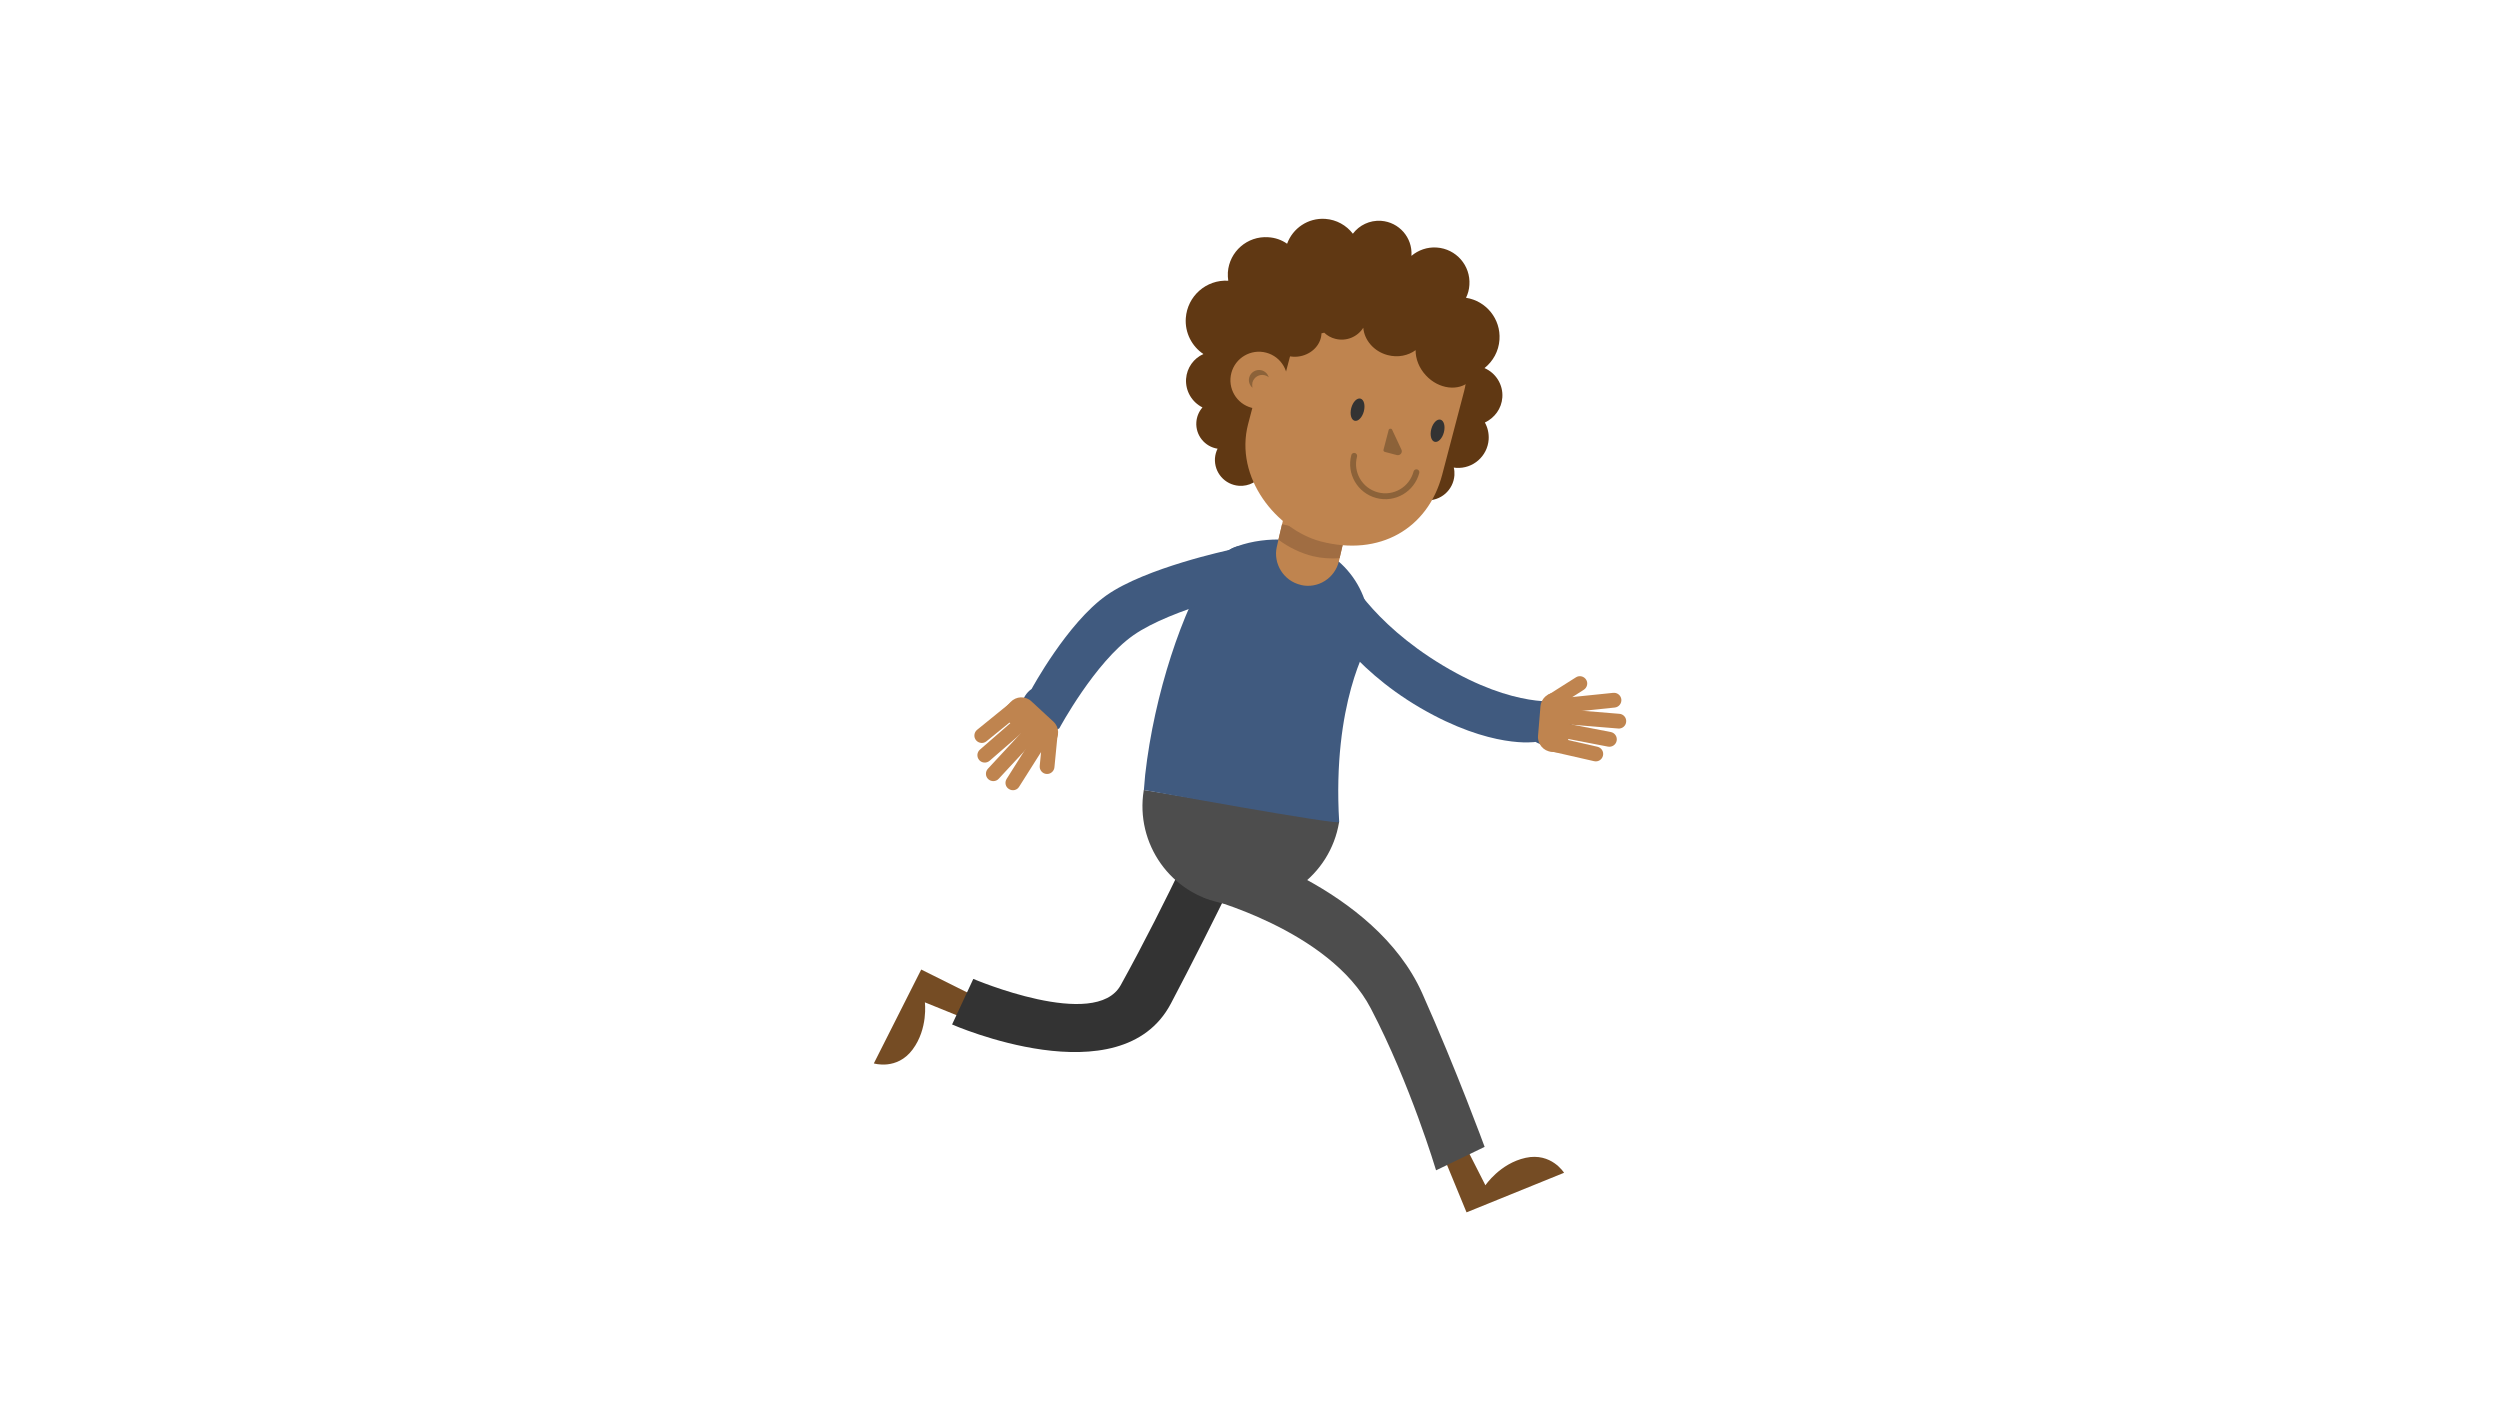 <?xml version="1.0" encoding="utf-8"?>
<!-- Generator: Adobe Illustrator 19.2.0, SVG Export Plug-In . SVG Version: 6.00 Build 0)  -->
<svg version="1.1" id="Layer_1" xmlns="http://www.w3.org/2000/svg" xmlns:xlink="http://www.w3.org/1999/xlink" x="0px" y="0px"
	 viewBox="0 0 1920 1080" style="enable-background:new 0 0 1920 1080;" xml:space="preserve">
<style type="text/css">
	.st0{fill:#405A7F;}
	.st1{fill:#754C24;}
	.st2{fill:#333333;}
	.st3{fill:#4D4D4D;}
	.st4{fill:#BF844F;}
	.st5{fill:#A06D42;}
	.st6{fill:#603813;}
	.st7{fill:#8C6239;}
	.st8{fill:none;stroke:#8C6239;stroke-width:4.532;stroke-linecap:round;stroke-miterlimit:10;}
</style>
<g>
	<path class="st0" d="M1008.4,445.6L1008.4,445.6c-5.2,8.7-2.4,20.1,6.3,25.3c0,0,21.4,40.8,76,72.7c54.7,31.9,88.6,26.2,88.6,26.2
		c8.7,5.2,20.1,2.4,25.3-6.3h0c5.2-8.7,2.4-20.1-6.3-25.3c0,0-34.2,6.5-90.3-27.2c-56.1-33.7-74.4-71.7-74.4-71.7
		C1025,434,1013.7,436.8,1008.4,445.6z"/>
	<path class="st1" d="M744.2,762.9l-36.7-18.3l-36.4,72.1c0,0,17.8,5.5,29.8-10.7c12-16.1,9.4-36.2,9.4-36.2l25.4,10.3L744.2,762.9z
		"/>
	<path class="st2" d="M747.5,751.8l-16.3,35c0,0,129.5,57,168-16c33.1-62.7,67.5-135,67.5-135l-37.6-16.3c0,0-32.3,71.9-68.4,137.1
		C841.3,791.8,747.5,751.8,747.5,751.8z"/>
	<path class="st3" d="M941.8,694.1l-1.3-0.2c-41.1-6.7-68.8-45.9-62.1-87l0-0.2l150,24.6l0,0.2
		C1021.6,672.6,982.8,700.8,941.8,694.1z"/>
	<path class="st1" d="M1110.7,893.2l15.6,37.9l74.9-30.4c0,0-9.8-15.8-29.5-11.5c-19.7,4.3-30.9,21.1-30.9,21.1l-12.4-24.4
		L1110.7,893.2z"/>
	<path class="st3" d="M1102.9,898.8l37.3-18c0,0-21.6-59-47.9-117.9c-36.7-82.3-151.5-113.6-151.5-113.6l-16.6,40
		c0,0,97,24.5,128.6,85.2C1083.2,832.6,1102.9,898.8,1102.9,898.8z"/>
	<path class="st0" d="M994.1,415.3L994.1,415.3c37.5,6.1,62.9,41.5,56.8,79.1c0,0-27.9,45.3-22.4,136.9c0.2,2.8-150-24.6-150-24.6
		l1-11.7c7-62.4,28.9-127,51.2-161.5C941.6,416.6,974.7,412.1,994.1,415.3z"/>
	<path class="st0" d="M787.9,554.8L787.9,554.8c5.9,8.3,17.4,10.3,25.7,4.5c0,0,27.2-50.6,56.8-71.4c29.6-20.8,94.9-35.3,94.9-35.3
		c8.3-5.9,10.3-17.4,4.5-25.7l0,0c-5.9-8.3-17.4-10.3-25.7-4.5c0,0-64.2,13.6-94.3,34.8s-57.5,71.9-57.5,71.9
		C784,534.9,782,546.4,787.9,554.8z"/>
	<g>
		<path class="st4" d="M785.2,546.9l-7.2-8.8l-27.6,22.4c-2.4,2-2.8,5.6-0.8,8l0,0c2,2.4,5.6,2.8,8,0.8L785.2,546.9z"/>
		<path class="st4" d="M792.5,556.1l-7.5-8.6l-32.4,28.2c-2.4,2.1-2.6,5.6-0.6,8l0,0c2.1,2.4,5.6,2.6,8,0.6L792.5,556.1z"/>
		<path class="st4" d="M796.2,566.6l-8.3-7.7l-29.2,31.5c-2.1,2.3-2,5.9,0.3,8l0,0c2.3,2.1,5.9,2,8-0.3L796.2,566.6z"/>
		<path class="st4" d="M805.6,568l-9.6-6.1l-22.9,36.3c-1.7,2.7-0.9,6.2,1.8,7.8v0c2.7,1.7,6.2,0.9,7.8-1.8L805.6,568z"/>
		<path class="st4" d="M812.3,563.6l-11.3-1.1l-2.5,25.7c-0.3,3.1,2,5.9,5.1,6.2l0,0c3.1,0.3,5.9-2,6.2-5.1L812.3,563.6z"/>
		<path class="st4" d="M809.6,570.2l-6.2,6.6c-1.1,1.2-3,1.3-4.2,0.2l-29.1-27c-1.2-1.1-1.3-3-0.2-4.2l6.2-6.6
			c4.3-4.6,11.4-4.9,16-0.6l16.9,15.6C813.6,558.4,813.9,565.6,809.6,570.2z"/>
	</g>
	<g>
		<path class="st4" d="M1192.2,565.6l-2.5,11.1l34.6,7.9c3.1,0.7,6.1-1.2,6.8-4.3l0,0c0.7-3.1-1.2-6.1-4.3-6.8L1192.2,565.6z"/>
		<path class="st4" d="M1194.9,554.1l-2.1,11.2l42.1,8.1c3.1,0.6,6.1-1.4,6.7-4.5l0,0c0.6-3.1-1.4-6.1-4.5-6.7L1194.9,554.1z"/>
		<path class="st4" d="M1200.9,544.7l-0.9,11.3l42.8,3.5c3.1,0.3,5.9-2.1,6.1-5.2l0,0c0.3-3.1-2.1-5.9-5.2-6.1L1200.9,544.7z"/>
		<path class="st4" d="M1196.2,536.5l1.2,11.3l42.7-4.4c3.1-0.3,5.4-3.1,5.1-6.2v0c-0.3-3.1-3.1-5.4-6.2-5.1L1196.2,536.5z"/>
		<path class="st4" d="M1188.5,534l6.1,9.6l21.8-13.9c2.6-1.7,3.4-5.2,1.7-7.8l0,0c-1.7-2.6-5.2-3.4-7.8-1.7L1188.5,534z"/>
		<path class="st4" d="M1195.4,532l9,0.7c1.7,0.1,2.9,1.6,2.7,3.2l-3.3,39.5c-0.1,1.7-1.6,2.9-3.2,2.7l-9-0.7
			c-6.2-0.5-10.9-6-10.4-12.2l1.9-22.9C1183.7,536.1,1189.2,531.5,1195.4,532z"/>
	</g>
	<path class="st4" d="M1028.3,430.9c-3,13.1-16.1,21.4-29.1,18.4l0,0l-0.2-0.1c-13.1-3-21.4-16.3-18.4-29.3l4.9-21l47.7,11
		L1028.3,430.9z"/>
	<path class="st5" d="M981.8,414.5c8.3,6.1,17.5,10.5,26.7,12.7c6.4,1.5,13.3,2,20.3,1.5l3.5-15.1l-47.7-11L981.8,414.5z"/>
	<g>
		<path class="st6" d="M1153.8,305.2c0.7-9.9-5.1-18.8-13.7-22.5c6.5-5.2,10.9-12.9,11.5-21.8c1.1-15.9-10.2-29.8-25.7-32.2
			c1.5-3,2.4-6.4,2.6-9.9c1-14.9-10.2-27.7-25.1-28.7c-7.3-0.5-14.2,2-19.4,6.4c0-0.1,0-0.1,0-0.2c0.9-13.8-9.5-25.7-23.3-26.7
			c-8.8-0.6-16.8,3.4-21.7,9.9c-4.9-6.4-12.5-10.8-21.2-11.4c-13.2-0.9-25,7.2-29.3,19.1c-4.1-2.9-9.1-4.7-14.5-5
			c-16-1.1-29.9,11-31,27c-0.1,2.2,0,4.3,0.3,6.4c-16.9-1-31.4,11.8-32.6,28.7c-0.8,11.3,4.7,21.7,13.5,27.6
			c-7.4,3.3-12.7,10.5-13.3,19.1c-0.6,9.4,4.6,17.9,12.6,21.9c-2.7,3.1-4.4,7-4.7,11.3c-0.7,10.1,6.5,18.9,16.3,20.4
			c-1.1,2.2-1.8,4.7-2,7.3c-0.7,11,7.5,20.4,18.5,21.2c7.6,0.5,14.5-3.3,18.2-9.3c14.4,11.5,32.3,18.9,52.1,20.3
			c20.1,1.4,39.1-3.7,55.1-13.4c2.7,7.4,9.6,12.9,18,13.5c11.4,0.8,21.2-7.8,22-19.2c0.1-2,0-4-0.5-5.9c0.6,0.1,1.2,0.2,1.8,0.2
			c12.9,0.9,24.1-8.9,25-21.8c0.3-4.7-0.8-9.2-2.9-13C1147.9,320.9,1153.2,313.8,1153.8,305.2z"/>
		<path class="st4" d="M1014.3,415.8c-33.7-8.9-66.6-49-55.7-90.3l16.8-64c8.7-33.3,42.8-53.2,76.1-44.5l28.4,7.5
			c33.3,8.7,53.2,42.8,44.5,76.1l-16.8,64C1096.7,406,1059.6,427.7,1014.3,415.8z"/>
		
			<rect x="953.6" y="255.8" transform="matrix(0.967 0.254 -0.254 0.967 101.837 -237.875)" class="st6" width="36.3" height="39"/>
		
			<ellipse transform="matrix(0.254 -0.967 0.967 0.254 438.966 1152.965)" class="st4" cx="967" cy="291.9" rx="21.9" ry="21.9"/>
		<path class="st7" d="M961.9,293.7c1.1-4.1,5.3-6.6,9.5-5.5c1.1,0.3,2.2,0.8,3,1.6c-0.7-2.5-2.7-4.7-5.5-5.4
			c-4.1-1.1-8.4,1.4-9.5,5.5c-0.8,3,0.3,6,2.5,7.9C961.6,296.5,961.6,295.1,961.9,293.7z"/>
		
			<ellipse transform="matrix(0.254 -0.967 0.967 0.254 473.606 1243.139)" class="st2" cx="1042.8" cy="314.5" rx="8.8" ry="5"/>
		
			<ellipse transform="matrix(0.254 -0.967 0.967 0.254 503.808 1314.565)" class="st2" cx="1104.2" cy="330.7" rx="8.8" ry="5"/>
		<path class="st7" d="M1066.5,330.2l-4,15.3c-0.2,0.7,0.5,1.5,1.2,1.6l9.1,2.4c2.5,0.6,4.6-1.9,3.5-4.2l-7.2-15.4
			C1068.6,328.9,1066.8,329,1066.5,330.2z"/>
		<path class="st8" d="M1040,350.1c-3.5,13.2,4.4,26.7,17.6,30.2h0c13.2,3.5,26.7-4.4,30.2-17.6"/>
		<path class="st6" d="M1135.2,275.6l2.2-8.2c4.3-16.3-5.4-32.9-21.7-37.2l-93.9-24.7c-16.3-4.3-32.9,5.4-37.2,21.7l-5.9,22.5
			c-1.7,2.4-2.4,5.2-2.1,8.1l1.6,7.1c3.8,7.2,12.9,10.8,22,8.3c8.7-2.4,14.5-9.5,14.7-17.2l2.1-0.5c2.3,2.2,5.2,3.9,8.5,4.7
			c8.5,2.2,17.1-1.5,21.5-8.5c0.8,9.5,8.1,18.2,18.7,21c7.9,2.1,15.8,0.4,21.5-3.8c-0.1,6.6,2.6,13.7,7.9,19.4
			c9.8,10.6,25.1,12.5,33.9,4.3C1133.7,288.5,1135.6,282.1,1135.2,275.6z"/>
	</g>
</g>
</svg>

